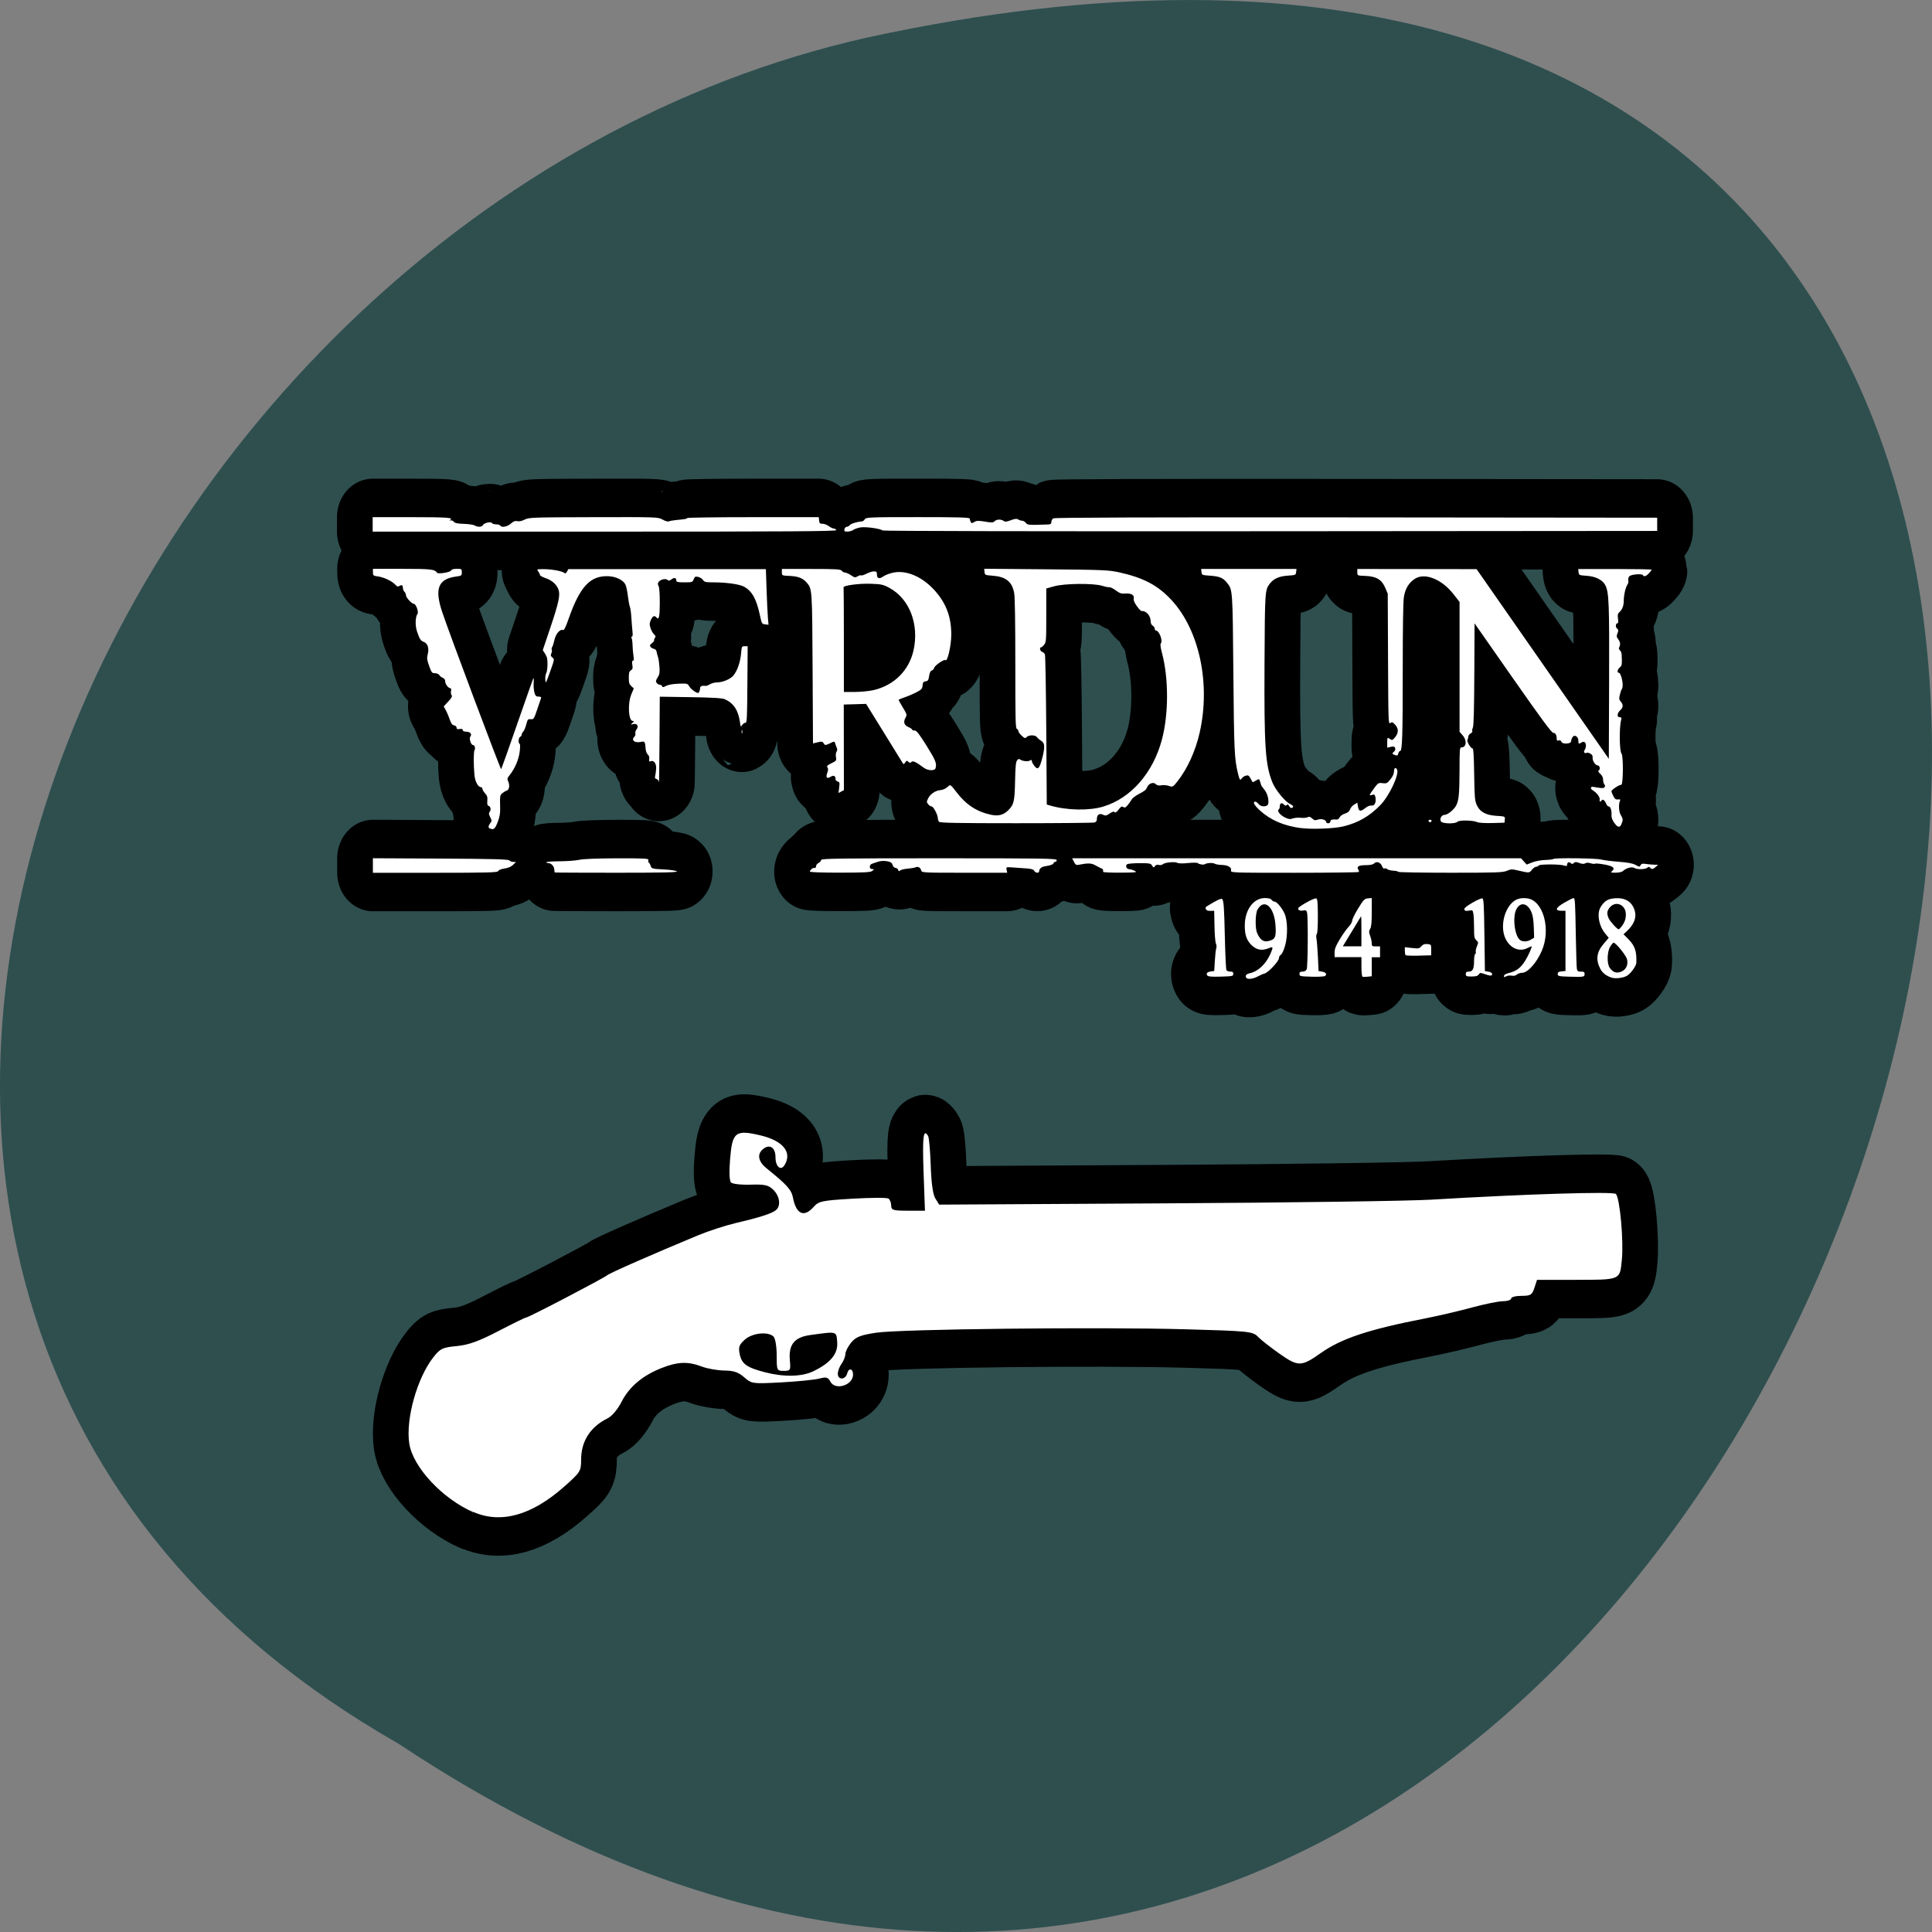 <svg xmlns="http://www.w3.org/2000/svg" viewBox="0 0 256 256" xmlns:xlink="http://www.w3.org/1999/xlink"><rect x="0" y="0" width="256" height="256" fill="#808080" stroke="none"/><defs><path id="0" d="m 30.472 25.979 c -0.048 -0.052 -0.01 -0.103 0.089 -0.123 0.237 -0.046 0.456 -0.238 0.585 -0.511 0.081 -0.173 0.075 -0.19 -0.049 -0.141 -0.202 0.078 -0.36 0.045 -0.51 -0.106 -0.117 -0.119 -0.163 -0.255 -0.162 -0.483 0.001 -0.408 0.243 -0.714 0.564 -0.714 0.099 0 0.164 0.016 0.188 0.047 0.02 0.026 0.058 0.047 0.085 0.047 0.061 0 0.21 0.168 0.279 0.313 0.085 0.179 0.091 0.575 0.014 0.827 -0.037 0.121 -0.087 0.221 -0.119 0.24 -0.031 0.018 -0.055 0.058 -0.055 0.091 0 0.076 -0.3 0.373 -0.4 0.396 -0.042 0.01 -0.131 0.045 -0.196 0.078 -0.118 0.06 -0.273 0.08 -0.31 0.04 z m 0.7 -0.985 c 0.111 -0.042 0.133 -0.118 0.113 -0.389 -0.036 -0.483 -0.319 -0.709 -0.505 -0.402 -0.062 0.103 -0.068 0.484 -0.01 0.607 0.1 0.208 0.207 0.257 0.402 0.184 z m 9.539 0.978 c -0.151 -0.042 -0.267 -0.124 -0.326 -0.23 -0.135 -0.243 -0.105 -0.438 0.1 -0.66 l 0.136 -0.147 l -0.097 -0.109 c -0.183 -0.204 -0.243 -0.529 -0.128 -0.695 0.112 -0.162 0.203 -0.212 0.413 -0.225 0.235 -0.014 0.406 0.062 0.497 0.223 0.123 0.218 0.059 0.432 -0.191 0.645 l -0.08 0.068 l 0.118 0.11 c 0.201 0.186 0.253 0.324 0.241 0.632 -0.004 0.082 -0.154 0.277 -0.261 0.336 -0.099 0.056 -0.313 0.082 -0.422 0.052 z m 0.271 -0.163 c 0.128 -0.048 0.191 -0.186 0.149 -0.324 -0.031 -0.101 -0.315 -0.424 -0.373 -0.424 -0.016 0 -0.059 0.046 -0.096 0.102 -0.091 0.138 -0.096 0.452 -0.01 0.557 0.1 0.12 0.187 0.144 0.329 0.09 z m -0.006 -1.164 c 0.09 -0.107 0.124 -0.196 0.124 -0.321 0 -0.247 -0.28 -0.363 -0.445 -0.184 -0.087 0.094 -0.095 0.164 -0.034 0.291 0.038 0.079 0.236 0.281 0.278 0.283 0.01 0.001 0.043 -0.031 0.076 -0.069 z m -11.602 1.268 c -0.041 -0.054 0 -0.093 0.108 -0.106 l 0.087 -0.01 l 0.017 -0.266 c 0.009 -0.146 0.027 -0.292 0.04 -0.323 0.013 -0.032 0.009 -0.086 -0.01 -0.125 -0.018 -0.038 -0.036 -0.245 -0.04 -0.46 l -0.008 -0.392 l -0.107 0.003 c -0.071 0.002 -0.113 -0.013 -0.124 -0.044 -0.02 -0.058 -0.042 -0.04 0.213 -0.178 0.138 -0.075 0.223 -0.105 0.242 -0.085 0.043 0.047 0.055 0.209 0.076 1.039 0.011 0.422 0.03 0.785 0.042 0.807 0.013 0.022 0.062 0.039 0.109 0.039 0.065 0 0.085 0.014 0.085 0.061 0 0.056 -0.026 0.062 -0.35 0.07 -0.26 0.007 -0.358 -0.001 -0.381 -0.031 z m 2.923 0.032 c -0.316 -0.008 -0.34 -0.013 -0.34 -0.07 0 -0.047 0.02 -0.062 0.086 -0.062 0.055 0 0.096 -0.022 0.116 -0.061 0.033 -0.066 0.042 -1.344 0.011 -1.47 -0.016 -0.064 -0.032 -0.071 -0.114 -0.057 -0.062 0.011 -0.107 0.002 -0.129 -0.027 -0.027 -0.035 0.012 -0.068 0.211 -0.175 0.135 -0.072 0.264 -0.123 0.288 -0.113 0.036 0.015 0.044 0.096 0.046 0.45 0.002 0.267 -0.01 0.447 -0.029 0.472 -0.018 0.024 -0.022 0.077 -0.01 0.127 0.011 0.047 0.029 0.256 0.04 0.462 l 0.019 0.376 l 0.099 0.016 c 0.106 0.017 0.143 0.067 0.083 0.113 -0.02 0.015 -0.19 0.024 -0.377 0.019 z m 1.427 -0.001 c -0.018 -0.006 -0.031 -0.112 -0.031 -0.259 v -0.248 h -0.376 h -0.376 v -0.12 c 0 -0.094 0.032 -0.17 0.148 -0.349 0.082 -0.126 0.192 -0.27 0.246 -0.321 0.054 -0.051 0.098 -0.123 0.099 -0.16 0.001 -0.037 0.076 -0.18 0.168 -0.318 0.151 -0.227 0.177 -0.252 0.273 -0.26 l 0.107 -0.009 v 0.363 c 0 0.272 -0.011 0.382 -0.044 0.436 -0.039 0.065 -0.039 0.085 0 0.186 0.024 0.062 0.044 0.149 0.044 0.193 0 0.072 0.011 0.079 0.116 0.079 h 0.116 v 0.141 v 0.141 h -0.116 h -0.116 v 0.247 v 0.247 l -0.114 0.012 c -0.063 0.006 -0.128 0.007 -0.145 0.001 z m -0.031 -1.186 c 0 -0.218 -0.005 -0.391 -0.01 -0.384 -0.006 0.007 -0.123 0.186 -0.26 0.397 l -0.251 0.384 h 0.26 h 0.26 v -0.397 z m 3.993 1.168 c 0 -0.029 0.053 -0.058 0.15 -0.08 0.199 -0.046 0.318 -0.131 0.442 -0.313 0.093 -0.137 0.207 -0.378 0.179 -0.378 -0.007 0 -0.061 0.023 -0.123 0.05 -0.24 0.109 -0.514 -0.021 -0.626 -0.295 -0.113 -0.276 -0.026 -0.668 0.193 -0.877 0.115 -0.109 0.248 -0.147 0.438 -0.124 0.448 0.055 0.67 0.804 0.404 1.369 -0.146 0.31 -0.394 0.566 -0.549 0.566 -0.05 0 -0.117 0.021 -0.148 0.046 -0.036 0.029 -0.09 0.039 -0.147 0.028 -0.05 -0.009 -0.118 -0.002 -0.152 0.018 -0.049 0.028 -0.061 0.026 -0.061 -0.01 z m 0.757 -0.946 l 0.088 -0.049 l -0.01 -0.272 c -0.008 -0.191 -0.027 -0.309 -0.068 -0.397 -0.108 -0.234 -0.309 -0.267 -0.42 -0.07 -0.114 0.203 -0.047 0.705 0.107 0.802 0.077 0.049 0.202 0.043 0.304 -0.014 z m 1.088 0.965 c -0.312 -0.008 -0.34 -0.014 -0.34 -0.069 0 -0.046 0.024 -0.062 0.109 -0.07 l 0.109 -0.009 v -0.783 v -0.783 h -0.115 c -0.194 0 -0.162 -0.079 0.086 -0.212 0.12 -0.064 0.234 -0.117 0.254 -0.117 0.043 0 0.048 0.086 0.066 1.05 0.008 0.396 0.02 0.752 0.028 0.791 0.012 0.057 0.035 0.07 0.116 0.07 0.08 0 0.101 0.013 0.101 0.059 0 0.08 -0.02 0.083 -0.412 0.073 z m -2.915 -0.069 c 0 -0.049 0.019 -0.063 0.086 -0.063 0.108 0 0.146 -0.072 0.146 -0.278 0 -0.086 0.014 -0.166 0.031 -0.178 0.017 -0.011 0.025 -0.038 0.017 -0.059 -0.008 -0.021 0.007 -0.085 0.032 -0.142 0.044 -0.099 0.044 -0.106 -0.017 -0.159 -0.056 -0.049 -0.063 -0.086 -0.063 -0.321 0 -0.146 -0.008 -0.311 -0.019 -0.366 -0.018 -0.097 -0.023 -0.1 -0.127 -0.082 -0.081 0.014 -0.113 0.007 -0.125 -0.028 -0.012 -0.034 0.046 -0.081 0.217 -0.174 0.128 -0.07 0.255 -0.122 0.281 -0.117 0.043 0.009 0.05 0.107 0.063 0.95 l 0.014 0.94 l 0.101 0.016 c 0.064 0.01 0.101 0.033 0.101 0.063 0 0.052 -0.054 0.051 -0.228 -0.007 -0.097 -0.032 -0.117 -0.03 -0.148 0.016 -0.026 0.039 -0.079 0.053 -0.199 0.053 -0.144 0 -0.163 -0.007 -0.163 -0.063 z m -1.687 -0.49 c -0.011 -0.012 -0.02 -0.064 -0.02 -0.115 v -0.093 l 0.201 0.021 c 0.181 0.019 0.207 0.015 0.262 -0.045 0.045 -0.049 0.09 -0.064 0.168 -0.057 0.106 0.009 0.107 0.011 0.107 0.151 v 0.141 l -0.349 0.009 c -0.192 0.005 -0.358 -0.001 -0.369 -0.013 z m -28.929 -2.331 v -0.189 l 1.894 0.009 c 1.467 0.007 1.902 0.018 1.93 0.048 0.02 0.022 0.069 0.039 0.11 0.039 h 0.074 l -0.08 0.075 c -0.053 0.049 -0.135 0.082 -0.241 0.096 -0.097 0.013 -0.166 0.039 -0.176 0.066 -0.013 0.038 -0.28 0.045 -1.763 0.045 h -1.748 v -0.189 z m 5.091 0.181 c -0.001 -0.004 -0.006 -0.042 -0.01 -0.083 -0.008 -0.084 -0.087 -0.16 -0.167 -0.16 -0.029 0 -0.052 -0.011 -0.052 -0.023 0 -0.013 0.166 -0.024 0.369 -0.025 0.203 -0.001 0.454 -0.018 0.557 -0.039 0.118 -0.023 0.516 -0.037 1.067 -0.038 0.761 -0.001 0.876 0.005 0.862 0.045 -0.008 0.025 -0.003 0.055 0.013 0.066 0.016 0.011 0.041 0.052 0.054 0.091 0.023 0.067 0.045 0.072 0.362 0.087 0.192 0.009 0.351 0.031 0.37 0.051 0.024 0.026 -0.412 0.035 -1.695 0.035 -0.95 0 -1.729 -0.003 -1.73 -0.008 z m 7.15 -0.02 c 0 -0.03 0.06 -0.091 0.094 -0.095 0.012 -0.001 0.035 -0.003 0.051 -0.003 0.016 0 0.029 -0.021 0.029 -0.048 0 -0.026 0.033 -0.064 0.072 -0.083 0.04 -0.02 0.072 -0.055 0.072 -0.078 0 -0.035 0.562 -0.042 3.299 -0.042 2.913 0 3.299 0.005 3.299 0.047 0 0.026 -0.02 0.047 -0.043 0.047 -0.024 0 -0.043 0.012 -0.043 0.028 0 0.033 -0.091 0.066 -0.227 0.083 -0.109 0.014 -0.178 0.064 -0.178 0.128 0 0.06 -0.107 0.054 -0.139 -0.007 -0.018 -0.035 -0.08 -0.053 -0.211 -0.062 -0.102 -0.006 -0.274 -0.018 -0.383 -0.025 -0.196 -0.013 -0.198 -0.013 -0.18 0.062 l 0.017 0.075 h -1.198 c -1.173 0 -1.198 -0.001 -1.213 -0.062 -0.018 -0.074 -0.088 -0.109 -0.158 -0.079 -0.028 0.012 -0.128 0.028 -0.222 0.035 -0.094 0.007 -0.189 0.029 -0.209 0.048 -0.028 0.025 -0.042 0.021 -0.056 -0.017 -0.01 -0.028 -0.043 -0.051 -0.073 -0.051 -0.032 0 -0.067 -0.032 -0.082 -0.076 -0.021 -0.06 -0.055 -0.081 -0.161 -0.098 -0.077 -0.013 -0.18 -0.007 -0.24 0.012 -0.058 0.019 -0.135 0.043 -0.171 0.053 -0.088 0.025 -0.089 0.14 -0.002 0.14 0.062 0 0.062 0.001 0.008 0.046 -0.046 0.038 -0.204 0.046 -0.903 0.047 -0.467 0.001 -0.846 -0.011 -0.846 -0.026 z m 8.215 0.004 c -0.002 -0.013 -0.002 -0.034 0 -0.048 0.002 -0.013 -0.019 -0.032 -0.047 -0.042 -0.028 -0.009 -0.103 -0.045 -0.167 -0.079 -0.114 -0.06 -0.206 -0.063 -0.464 -0.016 -0.075 0.014 -0.097 0.002 -0.139 -0.076 l -0.05 -0.092 h 6.287 h 6.287 l 0.08 0.082 l 0.08 0.082 l 0.154 -0.057 c 0.084 -0.031 0.249 -0.06 0.365 -0.063 0.116 -0.003 0.219 -0.015 0.229 -0.026 0.031 -0.033 1.201 -0.02 1.339 0.015 0.072 0.018 0.293 0.044 0.492 0.058 0.255 0.018 0.394 0.042 0.473 0.083 0.102 0.054 0.113 0.054 0.138 0.007 0.02 -0.039 0.053 -0.047 0.135 -0.035 0.06 0.009 0.164 0.018 0.232 0.02 l 0.124 0.003 l -0.066 0.055 c -0.078 0.065 -0.115 0.069 -0.16 0.02 -0.024 -0.026 -0.044 -0.027 -0.072 -0.002 -0.055 0.049 -0.285 0.056 -0.363 0.011 -0.071 -0.041 -0.234 -0.001 -0.327 0.081 -0.025 0.022 -0.116 0.041 -0.201 0.041 -0.138 0 -0.149 -0.005 -0.102 -0.042 0.098 -0.077 0.034 -0.129 -0.213 -0.171 -0.13 -0.022 -0.248 -0.032 -0.264 -0.022 -0.015 0.01 -0.072 0.005 -0.125 -0.011 -0.062 -0.019 -0.116 -0.018 -0.149 0.002 -0.035 0.021 -0.086 0.019 -0.163 -0.008 -0.09 -0.032 -0.12 -0.032 -0.156 0 -0.035 0.031 -0.053 0.032 -0.086 0.002 -0.048 -0.043 -0.103 -0.019 -0.103 0.046 0 0.032 -0.02 0.037 -0.083 0.017 -0.119 -0.037 -0.692 -0.037 -0.713 0 -0.01 0.017 -0.04 0.031 -0.069 0.031 -0.028 0 -0.083 0.036 -0.121 0.081 -0.075 0.087 -0.069 0.086 -0.412 0.012 -0.142 -0.031 -0.187 -0.029 -0.29 0.014 -0.106 0.044 -0.309 0.05 -1.57 0.05 -0.797 0 -1.458 -0.011 -1.47 -0.023 -0.012 -0.013 -0.063 -0.026 -0.113 -0.028 -0.108 -0.005 -0.165 -0.019 -0.215 -0.053 -0.02 -0.013 -0.049 -0.016 -0.065 -0.005 -0.016 0.011 -0.044 -0.017 -0.063 -0.062 -0.042 -0.1 -0.153 -0.135 -0.221 -0.072 -0.033 0.031 -0.111 0.046 -0.231 0.046 -0.195 -0.001 -0.271 0.038 -0.214 0.113 0.018 0.024 0.025 0.053 0.014 0.064 -0.011 0.011 -0.823 0.021 -1.806 0.021 -1.746 0 -1.786 -0.001 -1.772 -0.06 0.02 -0.083 -0.086 -0.14 -0.267 -0.144 -0.08 -0.002 -0.165 -0.016 -0.188 -0.031 -0.044 -0.03 -0.225 -0.023 -0.274 0.01 -0.036 0.025 -0.164 0.008 -0.203 -0.026 -0.016 -0.014 -0.14 -0.015 -0.275 -0.002 -0.149 0.015 -0.268 0.012 -0.301 -0.006 -0.067 -0.037 -0.353 -0.009 -0.407 0.039 -0.021 0.019 -0.07 0.026 -0.109 0.016 -0.046 -0.013 -0.083 -0.002 -0.108 0.031 -0.034 0.045 -0.042 0.044 -0.079 -0.014 -0.037 -0.057 -0.072 -0.063 -0.35 -0.063 -0.17 0 -0.328 0.013 -0.35 0.028 -0.058 0.04 -0.017 0.128 0.061 0.129 0.036 0.001 0.105 0.021 0.153 0.044 0.078 0.039 0.037 0.043 -0.398 0.046 -0.267 0.001 -0.486 -0.008 -0.488 -0.021 z m -17.18 -1.125 c -0.05 -0.022 -0.045 -0.073 0.013 -0.143 0.046 -0.055 0.046 -0.064 -0.003 -0.154 -0.038 -0.07 -0.044 -0.105 -0.02 -0.13 0.049 -0.053 0.038 -0.141 -0.019 -0.161 -0.04 -0.014 -0.049 -0.044 -0.041 -0.135 0.009 -0.094 -0.005 -0.133 -0.064 -0.194 -0.041 -0.042 -0.075 -0.095 -0.075 -0.117 0 -0.023 -0.017 -0.042 -0.038 -0.042 -0.082 0 -0.167 -0.146 -0.184 -0.317 -0.027 -0.262 -0.026 -0.603 0.002 -0.646 0.032 -0.05 0.003 -0.134 -0.047 -0.134 -0.052 0 -0.111 -0.173 -0.072 -0.215 0.056 -0.061 -0.001 -0.13 -0.108 -0.13 -0.066 0 -0.102 -0.015 -0.102 -0.042 0 -0.028 -0.028 -0.037 -0.087 -0.028 -0.065 0.01 -0.087 0.001 -0.087 -0.035 0 -0.027 -0.028 -0.053 -0.062 -0.058 -0.065 -0.011 -0.084 -0.036 -0.153 -0.214 -0.023 -0.06 -0.065 -0.148 -0.094 -0.195 l -0.051 -0.085 l 0.126 -0.126 c 0.097 -0.097 0.119 -0.135 0.094 -0.167 -0.018 -0.023 -0.024 -0.073 -0.015 -0.11 0.01 -0.04 0.004 -0.069 -0.015 -0.069 -0.059 0 -0.148 -0.107 -0.148 -0.177 0 -0.044 -0.023 -0.077 -0.065 -0.092 -0.036 -0.012 -0.08 -0.045 -0.099 -0.073 -0.019 -0.028 -0.075 -0.05 -0.124 -0.05 -0.083 0 -0.096 -0.015 -0.162 -0.188 -0.061 -0.16 -0.068 -0.204 -0.041 -0.298 0.044 -0.157 0.003 -0.286 -0.103 -0.324 -0.095 -0.034 -0.119 -0.067 -0.195 -0.272 -0.056 -0.15 -0.05 -0.378 0.012 -0.459 0.04 -0.052 -0.043 -0.262 -0.103 -0.262 -0.058 0 -0.219 -0.163 -0.219 -0.222 0 -0.029 -0.02 -0.069 -0.043 -0.091 -0.024 -0.021 -0.043 -0.063 -0.043 -0.093 0 -0.079 -0.029 -0.097 -0.093 -0.06 -0.045 0.026 -0.07 0.019 -0.12 -0.031 -0.091 -0.093 -0.315 -0.192 -0.482 -0.214 -0.136 -0.017 -0.145 -0.024 -0.145 -0.108 v -0.09 h 0.825 c 0.805 0 0.908 0.011 0.971 0.102 0.027 0.04 0.378 -0.013 0.395 -0.06 0.01 -0.027 0.065 -0.042 0.157 -0.042 0.137 0 0.142 0.003 0.142 0.09 0 0.086 -0.008 0.091 -0.164 0.111 -0.499 0.063 -0.604 0.314 -0.385 0.923 0.189 0.526 1.636 4.105 1.652 4.084 0.009 -0.012 0.21 -0.537 0.445 -1.166 0.236 -0.629 0.439 -1.165 0.452 -1.191 0.014 -0.028 0.019 0.018 0.013 0.11 -0.006 0.086 0.005 0.202 0.022 0.258 0.026 0.084 0.047 0.102 0.116 0.102 0.056 0 0.079 0.013 0.069 0.039 -0.008 0.022 -0.057 0.155 -0.109 0.297 -0.09 0.247 -0.098 0.258 -0.18 0.251 -0.079 -0.007 -0.089 0.004 -0.126 0.137 -0.022 0.08 -0.059 0.162 -0.083 0.184 -0.024 0.022 -0.044 0.057 -0.044 0.079 0 0.022 -0.02 0.048 -0.043 0.058 -0.048 0.02 -0.06 0.165 -0.016 0.182 0.018 0.006 0.018 0.083 0.002 0.207 -0.027 0.203 -0.137 0.441 -0.284 0.61 -0.066 0.076 -0.07 0.094 -0.038 0.16 0.05 0.101 0.03 0.218 -0.041 0.239 -0.032 0.009 -0.088 0.04 -0.124 0.068 -0.067 0.052 -0.068 0.06 -0.06 0.404 0.003 0.126 -0.016 0.22 -0.072 0.352 -0.074 0.176 -0.112 0.204 -0.214 0.159 z m 22.73 -0.011 c -0.485 -0.06 -0.852 -0.205 -1.15 -0.454 -0.165 -0.137 -0.221 -0.235 -0.135 -0.235 0.021 0 0.063 0.029 0.093 0.064 0.07 0.084 0.253 0.075 0.269 -0.013 0.02 -0.114 -0.027 -0.268 -0.112 -0.366 -0.047 -0.055 -0.086 -0.104 -0.086 -0.11 0 -0.006 -0.013 -0.047 -0.029 -0.092 -0.028 -0.08 -0.03 -0.081 -0.118 -0.031 -0.049 0.028 -0.093 0.046 -0.096 0.04 -0.004 -0.005 -0.029 -0.05 -0.058 -0.099 -0.042 -0.073 -0.065 -0.085 -0.129 -0.069 -0.042 0.011 -0.092 0.041 -0.109 0.065 -0.051 0.071 -0.065 0.056 -0.111 -0.119 -0.101 -0.384 -0.111 -0.58 -0.13 -2.608 -0.021 -2.205 -0.018 -2.166 -0.184 -2.357 -0.109 -0.125 -0.208 -0.162 -0.484 -0.179 -0.206 -0.013 -0.216 -0.017 -0.225 -0.094 l -0.009 -0.08 h 1.335 h 1.335 l -0.009 0.08 c -0.009 0.077 -0.018 0.081 -0.235 0.094 -0.241 0.015 -0.394 0.078 -0.501 0.206 -0.138 0.166 -0.14 0.185 -0.15 2.063 -0.012 2.177 0.021 2.64 0.219 3.102 0.083 0.193 0.351 0.498 0.493 0.562 0.098 0.044 0.116 0.079 0.054 0.105 -0.021 0.009 -0.055 -0.013 -0.075 -0.047 -0.027 -0.046 -0.045 -0.054 -0.068 -0.029 -0.023 0.025 -0.046 0.021 -0.083 -0.015 -0.059 -0.058 -0.112 -0.034 -0.112 0.05 0 0.032 -0.013 0.068 -0.029 0.078 -0.055 0.037 0.031 0.144 0.166 0.207 0.105 0.049 0.151 0.055 0.222 0.03 0.049 -0.017 0.154 -0.026 0.232 -0.018 0.078 0.007 0.165 0 0.192 -0.016 0.036 -0.021 0.07 -0.011 0.121 0.032 0.059 0.051 0.088 0.056 0.169 0.03 0.098 -0.031 0.228 0.009 0.228 0.07 0 0.014 0.026 0.026 0.058 0.026 0.032 0 0.058 -0.021 0.058 -0.047 0 -0.044 0.063 -0.061 0.179 -0.049 0.027 0.003 0.063 -0.023 0.08 -0.058 0.017 -0.035 0.084 -0.078 0.148 -0.097 0.08 -0.023 0.125 -0.058 0.143 -0.109 0.014 -0.041 0.066 -0.098 0.115 -0.125 l 0.089 -0.05 l 0.018 0.098 c 0.024 0.132 0.069 0.142 0.201 0.045 0.07 -0.051 0.138 -0.077 0.18 -0.068 0.083 0.017 0.138 -0.09 0.109 -0.214 -0.016 -0.07 -0.031 -0.081 -0.09 -0.064 -0.039 0.011 -0.071 0.011 -0.071 0.001 0 -0.01 0.054 -0.086 0.12 -0.169 0.114 -0.143 0.126 -0.15 0.241 -0.136 0.11 0.013 0.13 0.004 0.22 -0.1 0.063 -0.072 0.099 -0.146 0.099 -0.199 0 -0.098 0.045 -0.127 0.086 -0.056 0.07 0.12 -0.216 0.685 -0.468 0.925 -0.305 0.291 -0.616 0.457 -1.033 0.553 -0.254 0.058 -0.881 0.081 -1.182 0.044 z m 8.766 -0.142 c -0.053 -0.072 -0.079 -0.141 -0.074 -0.196 0.01 -0.117 -0.028 -0.226 -0.078 -0.226 -0.023 0 -0.057 -0.034 -0.074 -0.077 -0.036 -0.085 -0.1 -0.125 -0.126 -0.079 -0.029 0.051 -0.067 0.033 -0.053 -0.026 0.014 -0.058 -0.083 -0.177 -0.195 -0.239 -0.076 -0.042 -0.064 -0.101 0.017 -0.088 0.245 0.04 0.283 0.041 0.312 0.01 0.024 -0.026 0.023 -0.045 -0.003 -0.073 -0.019 -0.021 -0.035 -0.076 -0.035 -0.123 0 -0.056 -0.027 -0.109 -0.078 -0.152 -0.061 -0.052 -0.07 -0.073 -0.039 -0.093 0.047 -0.032 0.02 -0.127 -0.036 -0.127 -0.063 0 -0.151 -0.125 -0.141 -0.201 0.006 -0.05 -0.013 -0.08 -0.067 -0.107 -0.042 -0.021 -0.088 -0.029 -0.103 -0.019 -0.043 0.029 -0.091 -0.018 -0.061 -0.059 0.09 -0.125 0.034 -0.276 -0.077 -0.211 -0.082 0.047 -0.091 0.043 -0.091 -0.044 0 -0.109 -0.111 -0.172 -0.164 -0.093 -0.021 0.031 -0.039 0.079 -0.039 0.106 0 0.072 -0.247 0.084 -0.272 0.014 -0.011 -0.032 -0.039 -0.045 -0.075 -0.034 -0.042 0.012 -0.057 0.001 -0.057 -0.041 0 -0.102 -0.034 -0.156 -0.097 -0.158 -0.046 -0.001 -0.338 -0.368 -1.133 -1.423 l -1.071 -1.422 l -0.007 1.321 c -0.005 0.94 -0.017 1.342 -0.041 1.392 -0.019 0.039 -0.025 0.08 -0.015 0.091 0.011 0.011 -0.01 0.037 -0.046 0.056 -0.036 0.019 -0.065 0.056 -0.066 0.081 0 0.025 -0.011 0.064 -0.024 0.086 -0.025 0.044 0.089 0.222 0.144 0.225 0.024 0.001 0.036 0.194 0.044 0.668 0.01 0.588 0.017 0.68 0.068 0.791 0.086 0.187 0.254 0.275 0.557 0.292 0.241 0.014 0.241 0.014 0.233 0.096 l -0.008 0.082 l -0.346 0.009 c -0.196 0.005 -0.378 -0.005 -0.42 -0.024 -0.111 -0.05 -0.512 -0.056 -0.555 -0.008 -0.052 0.057 -0.413 0.052 -0.457 -0.006 -0.05 -0.065 0.011 -0.174 0.096 -0.174 0.081 0 0.238 -0.111 0.315 -0.224 0.085 -0.125 0.105 -0.3 0.107 -0.943 0.001 -0.544 0.005 -0.587 0.053 -0.587 0.141 0 0.161 -0.18 0.035 -0.313 l -0.087 -0.092 v -1.688 v -1.688 l -0.176 -0.208 c -0.32 -0.378 -0.785 -0.554 -1.061 -0.401 -0.18 0.1 -0.287 0.261 -0.324 0.489 -0.02 0.123 -0.031 0.807 -0.031 1.855 0 1.753 -0.013 2.14 -0.073 2.14 -0.02 0 -0.043 0.029 -0.052 0.065 -0.013 0.052 -0.03 0.061 -0.083 0.043 -0.095 -0.032 -0.099 -0.041 -0.039 -0.089 0.033 -0.026 0.046 -0.062 0.034 -0.095 -0.015 -0.042 -0.04 -0.049 -0.12 -0.032 l -0.102 0.021 v -0.129 c 0 -0.141 0.005 -0.146 0.085 -0.091 0.047 0.032 0.066 0.026 0.126 -0.039 0.109 -0.12 0.114 -0.23 0.015 -0.333 -0.071 -0.073 -0.092 -0.081 -0.139 -0.049 -0.054 0.037 -0.056 0.002 -0.064 -1.662 l -0.008 -1.699 l -0.072 -0.156 c -0.098 -0.212 -0.249 -0.295 -0.557 -0.306 -0.223 -0.008 -0.224 -0.008 -0.224 -0.094 v -0.086 l 1.671 0.002 l 1.671 0.002 l 1.852 2.465 l 1.852 2.465 l 0.008 -1.989 c 0.008 -2.043 -0.004 -2.334 -0.104 -2.52 -0.076 -0.14 -0.27 -0.232 -0.526 -0.248 -0.208 -0.013 -0.217 -0.017 -0.226 -0.095 l -0.01 -0.081 h 1.029 c 0.566 0 1.029 0.008 1.029 0.017 0 0.009 -0.034 0.052 -0.077 0.094 -0.08 0.08 -0.14 0.097 -0.168 0.048 -0.025 -0.043 -0.323 -0.021 -0.377 0.028 -0.029 0.026 -0.042 0.069 -0.032 0.107 0.008 0.035 -0.002 0.085 -0.024 0.112 -0.052 0.063 -0.103 0.269 -0.103 0.417 0 0.13 -0.044 0.234 -0.126 0.301 -0.043 0.035 -0.05 0.069 -0.036 0.165 0.011 0.076 0.007 0.121 -0.012 0.121 -0.055 0 -0.066 0.096 -0.015 0.136 0.042 0.033 0.044 0.051 0.013 0.124 -0.031 0.074 -0.028 0.095 0.02 0.155 0.06 0.075 0.068 0.138 0.028 0.208 -0.017 0.029 -0.01 0.056 0.02 0.08 0.025 0.02 0.047 0.07 0.049 0.113 0.012 0.262 0.008 0.285 -0.052 0.331 -0.062 0.047 -0.085 0.137 -0.035 0.137 0.078 0 0.155 0.353 0.092 0.425 -0.014 0.016 -0.04 0.083 -0.056 0.149 -0.026 0.103 -0.022 0.128 0.026 0.18 0.075 0.082 0.071 0.149 -0.016 0.223 -0.09 0.076 -0.097 0.182 -0.013 0.182 0.048 0 0.056 0.013 0.04 0.066 -0.057 0.194 -0.05 0.815 0.01 0.88 0.054 0.058 0.048 0.808 -0.006 0.808 -0.063 0 -0.278 0.133 -0.276 0.17 0.001 0.018 0.025 0.076 0.054 0.127 0.04 0.074 0.069 0.092 0.131 0.085 0.058 -0.007 0.073 0.001 0.056 0.031 -0.047 0.082 -0.036 0.289 0.02 0.374 0.064 0.098 0.067 0.122 0.022 0.229 -0.046 0.11 -0.111 0.1 -0.207 -0.031 z m -18.91 -0.021 c -0.019 -0.021 -0.035 -0.062 -0.035 -0.091 0 -0.09 -0.124 -0.31 -0.175 -0.31 -0.026 0 -0.07 -0.026 -0.097 -0.058 -0.046 -0.055 -0.046 -0.064 0.003 -0.157 0.054 -0.104 0.199 -0.196 0.324 -0.207 0.095 -0.008 0.176 -0.044 0.243 -0.107 0.049 -0.046 0.064 -0.036 0.224 0.158 0.271 0.328 0.565 0.506 0.966 0.587 0.203 0.041 0.348 0.007 0.478 -0.111 0.164 -0.15 0.185 -0.23 0.197 -0.763 0.009 -0.382 0.021 -0.497 0.056 -0.54 0.027 -0.033 0.058 -0.044 0.077 -0.028 0.056 0.047 0.223 0.067 0.28 0.034 0.042 -0.025 0.056 -0.022 0.056 0.011 0 0.024 0.033 0.082 0.073 0.129 0.097 0.113 0.139 0.074 0.216 -0.193 0.083 -0.293 0.078 -0.403 -0.024 -0.46 -0.045 -0.025 -0.099 -0.068 -0.119 -0.095 -0.047 -0.062 -0.228 -0.064 -0.289 -0.004 -0.041 0.04 -0.057 0.036 -0.14 -0.034 -0.051 -0.043 -0.093 -0.098 -0.093 -0.12 0 -0.023 -0.02 -0.049 -0.043 -0.059 -0.038 -0.016 -0.043 -0.233 -0.043 -1.694 0 -1.09 -0.011 -1.731 -0.032 -1.835 -0.059 -0.299 -0.232 -0.426 -0.611 -0.452 -0.203 -0.014 -0.211 -0.017 -0.22 -0.097 l -0.009 -0.083 l 1.731 0.014 c 1.6 0.013 1.755 0.019 2.049 0.079 0.684 0.14 1.09 0.34 1.472 0.725 0.777 0.783 1.094 2.171 0.785 3.438 -0.118 0.483 -0.343 0.942 -0.625 1.272 -0.126 0.147 -0.129 0.149 -0.237 0.116 -0.06 -0.019 -0.157 -0.026 -0.214 -0.016 -0.071 0.012 -0.12 0.003 -0.152 -0.029 -0.065 -0.063 -0.196 -0.023 -0.242 0.074 -0.038 0.081 -0.053 0.092 -0.264 0.198 -0.078 0.039 -0.156 0.097 -0.174 0.129 -0.017 0.032 -0.066 0.096 -0.107 0.142 -0.059 0.066 -0.086 0.077 -0.125 0.051 -0.039 -0.026 -0.066 -0.013 -0.131 0.066 -0.057 0.068 -0.092 0.089 -0.112 0.066 -0.021 -0.022 -0.063 -0.011 -0.138 0.036 -0.092 0.059 -0.119 0.063 -0.19 0.032 -0.099 -0.045 -0.169 0.002 -0.169 0.112 0 0.047 -0.022 0.077 -0.065 0.09 -0.036 0.01 -1.023 0.019 -2.193 0.019 -1.617 0 -2.137 -0.008 -2.163 -0.037 z m 4.602 -0.399 c 0.77 -0.215 1.393 -0.875 1.64 -1.741 0.19 -0.665 0.191 -1.59 0.001 -2.252 -0.042 -0.147 -0.052 -0.226 -0.032 -0.247 0.064 -0.069 -0.048 -0.336 -0.141 -0.336 -0.016 0 -0.029 -0.021 -0.029 -0.046 0 -0.025 -0.026 -0.061 -0.058 -0.079 -0.037 -0.021 -0.058 -0.066 -0.058 -0.122 0 -0.137 -0.132 -0.273 -0.251 -0.257 -0.018 0.002 -0.08 -0.057 -0.136 -0.131 -0.073 -0.097 -0.098 -0.155 -0.086 -0.204 0.021 -0.086 -0.082 -0.135 -0.251 -0.12 -0.09 0.008 -0.147 -0.01 -0.249 -0.081 -0.073 -0.05 -0.154 -0.088 -0.181 -0.084 -0.026 0.004 -0.119 -0.013 -0.207 -0.038 -0.244 -0.069 -1.05 -0.062 -1.338 0.013 l -0.224 0.058 v 0.696 c 0 0.657 -0.003 0.7 -0.059 0.764 -0.032 0.038 -0.072 0.069 -0.087 0.069 -0.052 0 -0.028 0.1 0.028 0.116 0.031 0.008 0.067 0.039 0.08 0.068 0.013 0.029 0.03 0.918 0.038 1.977 l 0.014 1.925 l 0.087 0.024 c 0.467 0.129 1.097 0.141 1.497 0.029 z m 9.108 0.374 c 0 -0.017 0.02 -0.031 0.043 -0.031 0.024 0 0.043 0.014 0.043 0.031 0 0.017 -0.02 0.031 -0.043 0.031 -0.024 0 -0.043 -0.014 -0.043 -0.031 z m -16.51 -0.865 c 0.018 -0.127 0.013 -0.144 -0.04 -0.159 -0.033 -0.009 -0.06 -0.033 -0.06 -0.053 -0.001 -0.097 -0.048 -0.121 -0.139 -0.07 -0.109 0.061 -0.142 0.022 -0.092 -0.109 0.026 -0.069 0.027 -0.103 0.003 -0.135 -0.026 -0.034 -0.004 -0.056 0.112 -0.108 0.137 -0.062 0.144 -0.07 0.127 -0.161 -0.01 -0.056 -0.004 -0.114 0.016 -0.14 0.023 -0.031 0.025 -0.062 0.006 -0.102 -0.016 -0.031 -0.036 -0.083 -0.045 -0.115 -0.012 -0.041 -0.032 -0.051 -0.067 -0.035 -0.21 0.095 -0.213 0.095 -0.253 0.036 -0.034 -0.05 -0.057 -0.054 -0.17 -0.028 l -0.131 0.03 l -0.011 -1.931 c -0.011 -2.064 -0.013 -2.085 -0.158 -2.242 -0.113 -0.123 -0.243 -0.171 -0.487 -0.181 -0.214 -0.009 -0.215 -0.009 -0.216 -0.095 v -0.086 h 0.821 c 0.695 0 0.827 0.007 0.857 0.047 0.02 0.026 0.061 0.047 0.092 0.047 0.031 0 0.106 0.031 0.167 0.07 0.098 0.061 0.12 0.065 0.184 0.028 0.04 -0.023 0.084 -0.034 0.098 -0.025 0.014 0.009 0.082 -0.01 0.151 -0.043 0.069 -0.033 0.163 -0.061 0.209 -0.061 0.07 0 0.084 0.013 0.084 0.079 0 0.108 0.067 0.127 0.18 0.051 0.052 -0.035 0.18 -0.079 0.284 -0.099 0.374 -0.07 0.828 0.117 1.174 0.485 0.308 0.328 0.445 0.676 0.445 1.127 0 0.286 -0.109 0.724 -0.165 0.663 -0.029 -0.031 -0.293 0.135 -0.311 0.196 -0.01 0.033 -0.042 0.067 -0.071 0.075 -0.036 0.01 -0.06 0.056 -0.074 0.143 -0.017 0.108 -0.032 0.129 -0.097 0.137 -0.063 0.008 -0.079 0.028 -0.086 0.108 -0.008 0.086 -0.029 0.108 -0.174 0.178 -0.091 0.044 -0.24 0.103 -0.331 0.131 -0.092 0.028 -0.166 0.058 -0.166 0.067 0 0.008 0.054 0.098 0.12 0.2 0.118 0.182 0.119 0.186 0.071 0.266 -0.066 0.109 -0.036 0.193 0.085 0.24 0.055 0.021 0.1 0.05 0.1 0.064 0 0.014 0.032 0.025 0.07 0.025 0.056 0 0.122 0.078 0.339 0.399 0.256 0.381 0.291 0.463 0.246 0.588 -0.024 0.066 -0.215 0.056 -0.322 -0.017 -0.228 -0.156 -0.307 -0.191 -0.349 -0.153 -0.032 0.029 -0.052 0.028 -0.088 -0.005 -0.04 -0.036 -0.053 -0.033 -0.088 0.019 -0.027 0.04 -0.049 0.05 -0.062 0.027 -0.011 -0.019 -0.248 -0.375 -0.527 -0.792 l -0.506 -0.758 l -0.313 0.009 l -0.313 0.008 l 0.002 1.112 l 0.002 1.112 l -0.076 0.038 l -0.076 0.038 l 0.02 -0.142 z m 0.964 -2.535 c 0.575 -0.124 0.993 -0.51 1.119 -1.032 0.163 -0.676 -0.112 -1.34 -0.672 -1.623 -0.176 -0.089 -0.226 -0.099 -0.527 -0.109 -0.325 -0.011 -0.775 0.045 -0.76 0.094 0.004 0.013 0.008 0.63 0.008 1.371 v 1.347 h 0.305 c 0.168 0 0.405 -0.022 0.528 -0.048 z m -6.01 2.403 c -0.004 -0.044 -0.031 -0.08 -0.067 -0.09 -0.046 -0.013 -0.056 -0.033 -0.041 -0.083 0.01 -0.036 0.023 -0.119 0.027 -0.183 0.01 -0.136 -0.061 -0.23 -0.151 -0.199 -0.047 0.016 -0.054 0.007 -0.043 -0.056 0.008 -0.049 -0.005 -0.09 -0.04 -0.118 -0.03 -0.025 -0.057 -0.09 -0.061 -0.153 -0.012 -0.178 -0.027 -0.198 -0.126 -0.176 -0.177 0.038 -0.289 -0.043 -0.187 -0.135 0.023 -0.021 0.034 -0.058 0.025 -0.083 -0.008 -0.025 0.007 -0.073 0.035 -0.107 0.07 -0.083 0.012 -0.164 -0.098 -0.136 -0.074 0.019 -0.075 0.018 -0.018 -0.031 0.05 -0.043 0.052 -0.05 0.008 -0.051 -0.12 -0.002 -0.146 -0.452 -0.04 -0.69 l 0.07 -0.156 l -0.07 -0.059 c -0.057 -0.049 -0.07 -0.088 -0.07 -0.218 0 -0.128 0.012 -0.166 0.059 -0.193 0.048 -0.028 0.056 -0.053 0.04 -0.142 -0.013 -0.076 -0.008 -0.108 0.017 -0.108 0.027 0 0.03 -0.035 0.014 -0.133 -0.012 -0.073 -0.024 -0.197 -0.025 -0.274 -0.002 -0.078 -0.014 -0.159 -0.027 -0.18 -0.014 -0.023 -0.01 -0.039 0.009 -0.039 0.021 0 0.027 -0.045 0.016 -0.133 -0.008 -0.073 -0.023 -0.236 -0.031 -0.361 -0.008 -0.125 -0.027 -0.252 -0.042 -0.282 -0.015 -0.03 -0.04 -0.157 -0.056 -0.283 -0.016 -0.126 -0.048 -0.262 -0.072 -0.302 -0.07 -0.116 -0.272 -0.204 -0.483 -0.21 -0.5 -0.015 -0.787 0.271 -1.1 1.095 -0.09 0.238 -0.133 0.318 -0.164 0.305 -0.079 -0.033 -0.201 0.098 -0.238 0.256 -0.019 0.082 -0.048 0.166 -0.064 0.187 -0.016 0.021 -0.021 0.053 -0.011 0.07 0.01 0.018 0.005 0.06 -0.012 0.094 -0.024 0.049 -0.019 0.07 0.03 0.107 0.06 0.045 0.059 0.047 -0.065 0.37 -0.12 0.31 -0.125 0.319 -0.134 0.205 -0.005 -0.066 0.006 -0.139 0.024 -0.163 0.018 -0.024 0.035 -0.125 0.037 -0.225 0.003 -0.145 -0.01 -0.201 -0.064 -0.28 l -0.068 -0.099 l 0.203 -0.559 c 0.243 -0.667 0.291 -0.873 0.238 -1.012 -0.052 -0.137 -0.181 -0.243 -0.364 -0.301 -0.086 -0.027 -0.157 -0.065 -0.157 -0.084 0 -0.019 -0.022 -0.06 -0.048 -0.092 -0.046 -0.055 -0.04 -0.057 0.154 -0.057 0.224 0 0.526 0.052 0.58 0.099 0.024 0.021 0.046 0.011 0.072 -0.034 l 0.038 -0.065 h 2.767 h 2.767 l 0.02 0.54 c 0.011 0.297 0.027 0.623 0.037 0.723 l 0.017 0.182 l -0.094 -0.01 c -0.091 -0.01 -0.096 -0.018 -0.147 -0.238 -0.099 -0.425 -0.219 -0.625 -0.444 -0.741 -0.125 -0.064 -0.487 -0.112 -0.845 -0.113 -0.227 0 -0.27 -0.008 -0.304 -0.06 -0.022 -0.033 -0.082 -0.069 -0.133 -0.081 -0.082 -0.018 -0.098 -0.01 -0.128 0.06 -0.032 0.077 -0.045 0.081 -0.261 0.081 -0.178 0 -0.227 -0.009 -0.227 -0.045 0 -0.075 -0.056 -0.089 -0.133 -0.034 -0.056 0.04 -0.082 0.043 -0.113 0.016 -0.05 -0.045 -0.198 -0.013 -0.249 0.052 -0.028 0.037 -0.029 0.061 -0.002 0.107 0.022 0.037 0.034 0.199 0.034 0.434 0 0.369 -0.023 0.46 -0.095 0.382 -0.055 -0.06 -0.104 -0.039 -0.154 0.065 -0.041 0.086 -0.043 0.116 -0.011 0.21 0.02 0.06 0.064 0.133 0.097 0.162 0.049 0.042 0.053 0.062 0.025 0.098 -0.019 0.025 -0.028 0.053 -0.02 0.062 0.008 0.009 -0.019 0.04 -0.06 0.07 -0.059 0.042 -0.068 0.063 -0.042 0.096 0.018 0.024 0.061 0.047 0.096 0.053 0.035 0.005 0.068 0.037 0.074 0.072 0.006 0.034 0.024 0.098 0.04 0.141 0.016 0.043 0.034 0.159 0.041 0.258 0.011 0.149 0.002 0.195 -0.051 0.273 -0.053 0.078 -0.058 0.102 -0.027 0.142 0.02 0.027 0.06 0.048 0.089 0.048 0.029 0 0.057 0.018 0.064 0.039 0.009 0.03 0.035 0.028 0.111 -0.01 0.06 -0.03 0.198 -0.052 0.35 -0.057 0.235 -0.008 0.254 -0.004 0.295 0.065 0.024 0.04 0.091 0.101 0.149 0.134 0.089 0.052 0.109 0.054 0.131 0.016 0.015 -0.025 0.027 -0.07 0.027 -0.1 0 -0.05 0.059 -0.071 0.163 -0.058 0.018 0.002 0.07 -0.017 0.116 -0.043 0.046 -0.026 0.13 -0.047 0.187 -0.047 0.164 0 0.384 -0.085 0.468 -0.18 0.109 -0.123 0.193 -0.347 0.214 -0.57 0.018 -0.185 0.021 -0.191 0.102 -0.191 h 0.083 l -0.008 0.995 c -0.007 0.913 -0.012 0.995 -0.057 0.995 -0.027 0 -0.067 0.027 -0.09 0.06 -0.037 0.055 -0.042 0.049 -0.061 -0.077 -0.045 -0.307 -0.179 -0.495 -0.423 -0.595 -0.073 -0.03 -0.34 -0.045 -0.962 -0.054 l -0.861 -0.012 l -0.008 1.154 c -0.005 0.635 -0.011 1.121 -0.015 1.08 z m 2.313 -1.321 c 0 -0.043 0.007 -0.061 0.015 -0.039 0.008 0.022 0.008 0.057 0 0.078 -0.008 0.022 -0.015 0.004 -0.015 -0.039 z m -10.335 -5.389 v -0.188 h 1.1 c 1 0 1.19 0.013 1.063 0.075 -0.02 0.01 -0.01 0.014 0.022 0.009 0.032 -0.005 0.072 0.012 0.09 0.037 0.023 0.032 0.104 0.048 0.279 0.053 0.136 0.004 0.274 0.023 0.306 0.042 0.082 0.048 0.2 0.043 0.228 -0.01 0.03 -0.058 0.227 -0.098 0.253 -0.053 0.011 0.019 0.064 0.034 0.117 0.034 0.054 0 0.106 0.014 0.116 0.031 0.034 0.06 0.196 0.032 0.296 -0.05 0.074 -0.061 0.12 -0.077 0.183 -0.064 0.052 0.011 0.13 -0.004 0.205 -0.041 0.115 -0.056 0.226 -0.059 1.928 -0.063 1.79 -0.004 1.808 -0.003 1.935 0.063 0.074 0.039 0.149 0.058 0.178 0.046 0.028 -0.012 0.122 -0.028 0.209 -0.035 0.261 -0.023 0.284 -0.027 0.306 -0.051 0.012 -0.013 0.846 -0.023 1.852 -0.023 h 1.831 l 0.009 0.086 c 0.008 0.073 0.023 0.086 0.097 0.086 0.048 0 0.127 0.027 0.174 0.061 0.047 0.034 0.11 0.062 0.141 0.063 0.03 0.001 0.061 0.019 0.068 0.041 0.01 0.031 -1.3 0.039 -6.487 0.039 h -6.499 v -0.188 z m 13.216 0.125 c 0.009 -0.034 0.038 -0.063 0.066 -0.063 0.028 0 0.066 -0.02 0.084 -0.044 0.029 -0.037 0.22 -0.091 0.345 -0.096 0.021 -0.001 0.055 -0.026 0.076 -0.056 0.034 -0.051 0.142 -0.055 1.488 -0.055 1.141 0 1.451 0.008 1.451 0.039 0 0.022 0.012 0.06 0.027 0.085 0.023 0.039 0.037 0.039 0.102 0.002 0.062 -0.036 0.116 -0.037 0.298 -0.009 0.185 0.029 0.231 0.027 0.269 -0.009 0.055 -0.054 0.181 -0.058 0.254 -0.009 0.041 0.027 0.086 0.023 0.201 -0.018 0.111 -0.04 0.163 -0.045 0.206 -0.02 0.032 0.018 0.082 0.033 0.113 0.033 0.03 0 0.076 0.025 0.102 0.056 0.047 0.057 0.084 0.059 0.62 0.041 0.073 -0.002 0.094 -0.017 0.094 -0.065 0 -0.034 0.025 -0.076 0.056 -0.094 0.038 -0.022 2.708 -0.03 8.486 -0.025 l 8.43 0.008 v 0.172 v 0.172 l -10.834 0.008 c -6.416 0.005 -10.847 -0.004 -10.866 -0.02 -0.054 -0.048 -0.472 -0.102 -0.617 -0.08 -0.076 0.012 -0.167 0.041 -0.202 0.065 -0.035 0.024 -0.109 0.044 -0.164 0.044 -0.085 0 -0.097 -0.009 -0.085 -0.063 z"/><path id="1" d="m 8.811 39.863 c -0.866 -0.351 -1.692 -1.174 -1.792 -1.785 -0.104 -0.634 0.219 -1.705 0.676 -2.243 0.192 -0.226 0.256 -0.254 0.653 -0.289 0.334 -0.03 0.615 -0.124 1.17 -0.391 0.401 -0.194 0.752 -0.353 0.779 -0.353 0.065 0 2.163 -1.016 2.27 -1.099 0.075 -0.059 1.25 -0.538 2.538 -1.035 0.294 -0.113 0.774 -0.258 1.068 -0.322 0.661 -0.143 1.01 -0.247 1.121 -0.336 0.14 -0.109 0.104 -0.361 -0.074 -0.524 -0.138 -0.126 -0.238 -0.147 -0.639 -0.136 -0.262 0.008 -0.509 -0.018 -0.549 -0.057 -0.045 -0.044 -0.055 -0.272 -0.026 -0.603 0.061 -0.709 0.149 -0.774 0.846 -0.622 0.635 0.139 0.899 0.437 0.682 0.771 -0.107 0.164 -0.256 0.046 -0.256 -0.204 0 -0.258 -0.171 -0.354 -0.359 -0.201 -0.164 0.133 -0.121 0.32 0.113 0.495 0.567 0.423 0.694 0.554 0.736 0.761 0.088 0.428 0.31 0.521 0.576 0.241 0.144 -0.152 0.233 -0.169 1.088 -0.216 0.512 -0.028 0.966 -0.03 1.01 -0.004 0.042 0.025 0.077 0.107 0.077 0.181 0 0.12 0.052 0.135 0.473 0.135 h 0.473 l -0.039 -1.01 c -0.035 -0.917 -0.005 -1.14 0.128 -0.931 0.026 0.041 0.059 0.388 0.073 0.771 0.017 0.464 0.061 0.749 0.131 0.854 l 0.106 0.158 l 6.321 -0.033 c 3.477 -0.018 6.834 -0.061 7.46 -0.096 2.637 -0.146 5.105 -0.217 5.176 -0.148 0.112 0.109 0.22 1.22 0.167 1.709 -0.059 0.539 -0.014 0.522 -1.366 0.523 h -1.01 l -0.074 0.208 c -0.066 0.185 -0.106 0.208 -0.363 0.208 -0.159 0 -0.288 0.031 -0.288 0.069 0 0.038 -0.104 0.07 -0.231 0.071 -0.127 0.001 -0.52 0.075 -0.872 0.164 -0.352 0.089 -0.945 0.218 -1.317 0.285 -1.58 0.286 -2.334 0.519 -2.913 0.898 -0.545 0.358 -0.634 0.359 -1.161 0.014 -0.253 -0.165 -0.525 -0.364 -0.605 -0.442 -0.136 -0.133 -0.263 -0.145 -2.02 -0.19 -2.466 -0.063 -7.997 -0.006 -8.676 0.09 -0.431 0.061 -0.565 0.11 -0.694 0.256 -0.088 0.099 -0.161 0.233 -0.162 0.298 -0.001 0.065 -0.049 0.178 -0.107 0.252 -0.058 0.074 -0.105 0.191 -0.105 0.26 0 0.17 0.218 0.16 0.264 -0.012 0.04 -0.148 0.163 -0.124 0.163 0.033 0 0.281 -0.504 0.423 -0.638 0.18 -0.061 -0.11 -0.113 -0.123 -0.305 -0.076 -0.128 0.031 -0.606 0.076 -1.063 0.099 -0.812 0.04 -0.836 0.037 -1.043 -0.132 -0.16 -0.131 -0.295 -0.174 -0.557 -0.176 -0.19 -0.002 -0.474 -0.048 -0.63 -0.103 -0.389 -0.137 -0.674 -0.127 -1.125 0.037 -0.534 0.195 -0.908 0.487 -1.124 0.879 -0.109 0.197 -0.269 0.374 -0.392 0.43 -0.486 0.224 -0.741 0.595 -0.741 1.075 0 0.298 -0.019 0.326 -0.481 0.705 -0.907 0.744 -1.768 0.966 -2.539 0.653 z m 9.533 -3.666 c 0.48 -0.215 0.688 -0.453 0.663 -0.754 -0.024 -0.288 0.004 -0.281 -0.749 -0.185 -0.452 0.057 -0.617 0.247 -0.577 0.662 0.025 0.255 0.015 0.27 -0.171 0.27 -0.193 0 -0.198 -0.009 -0.198 -0.402 0 -0.221 -0.038 -0.44 -0.085 -0.486 -0.146 -0.142 -0.599 -0.1 -0.809 0.077 -0.161 0.135 -0.183 0.194 -0.141 0.382 0.057 0.251 0.199 0.344 0.713 0.467 0.531 0.127 1.029 0.116 1.354 -0.03 z"/></defs><g transform="translate(0 -796.36)"><path d="m 52.774 1027.39 c 192.46 127.95 311 -280.09 62.2 -226.07 -102.82 23.02 -165.22 167.39 -62.2 226.07 z" fill="#2f4f4f" color="#000"/><g transform="matrix(4.73 0 0 5.098 21.03 793.51)"><g fill="none" stroke="#000" stroke-linejoin="round" stroke-linecap="round"><use opacity="0.15" stroke-width="2" xlink:href="#0"/><use opacity="0.15" xlink:href="#0"/></g><use fill="#fff" xlink:href="#0"/><g fill="none" stroke="#000" stroke-linejoin="round" stroke-linecap="round"><use opacity="0.15" stroke-width="2" xlink:href="#1"/><use opacity="0.15" xlink:href="#1"/></g><use fill="#fff" xlink:href="#1"/></g></g></svg>